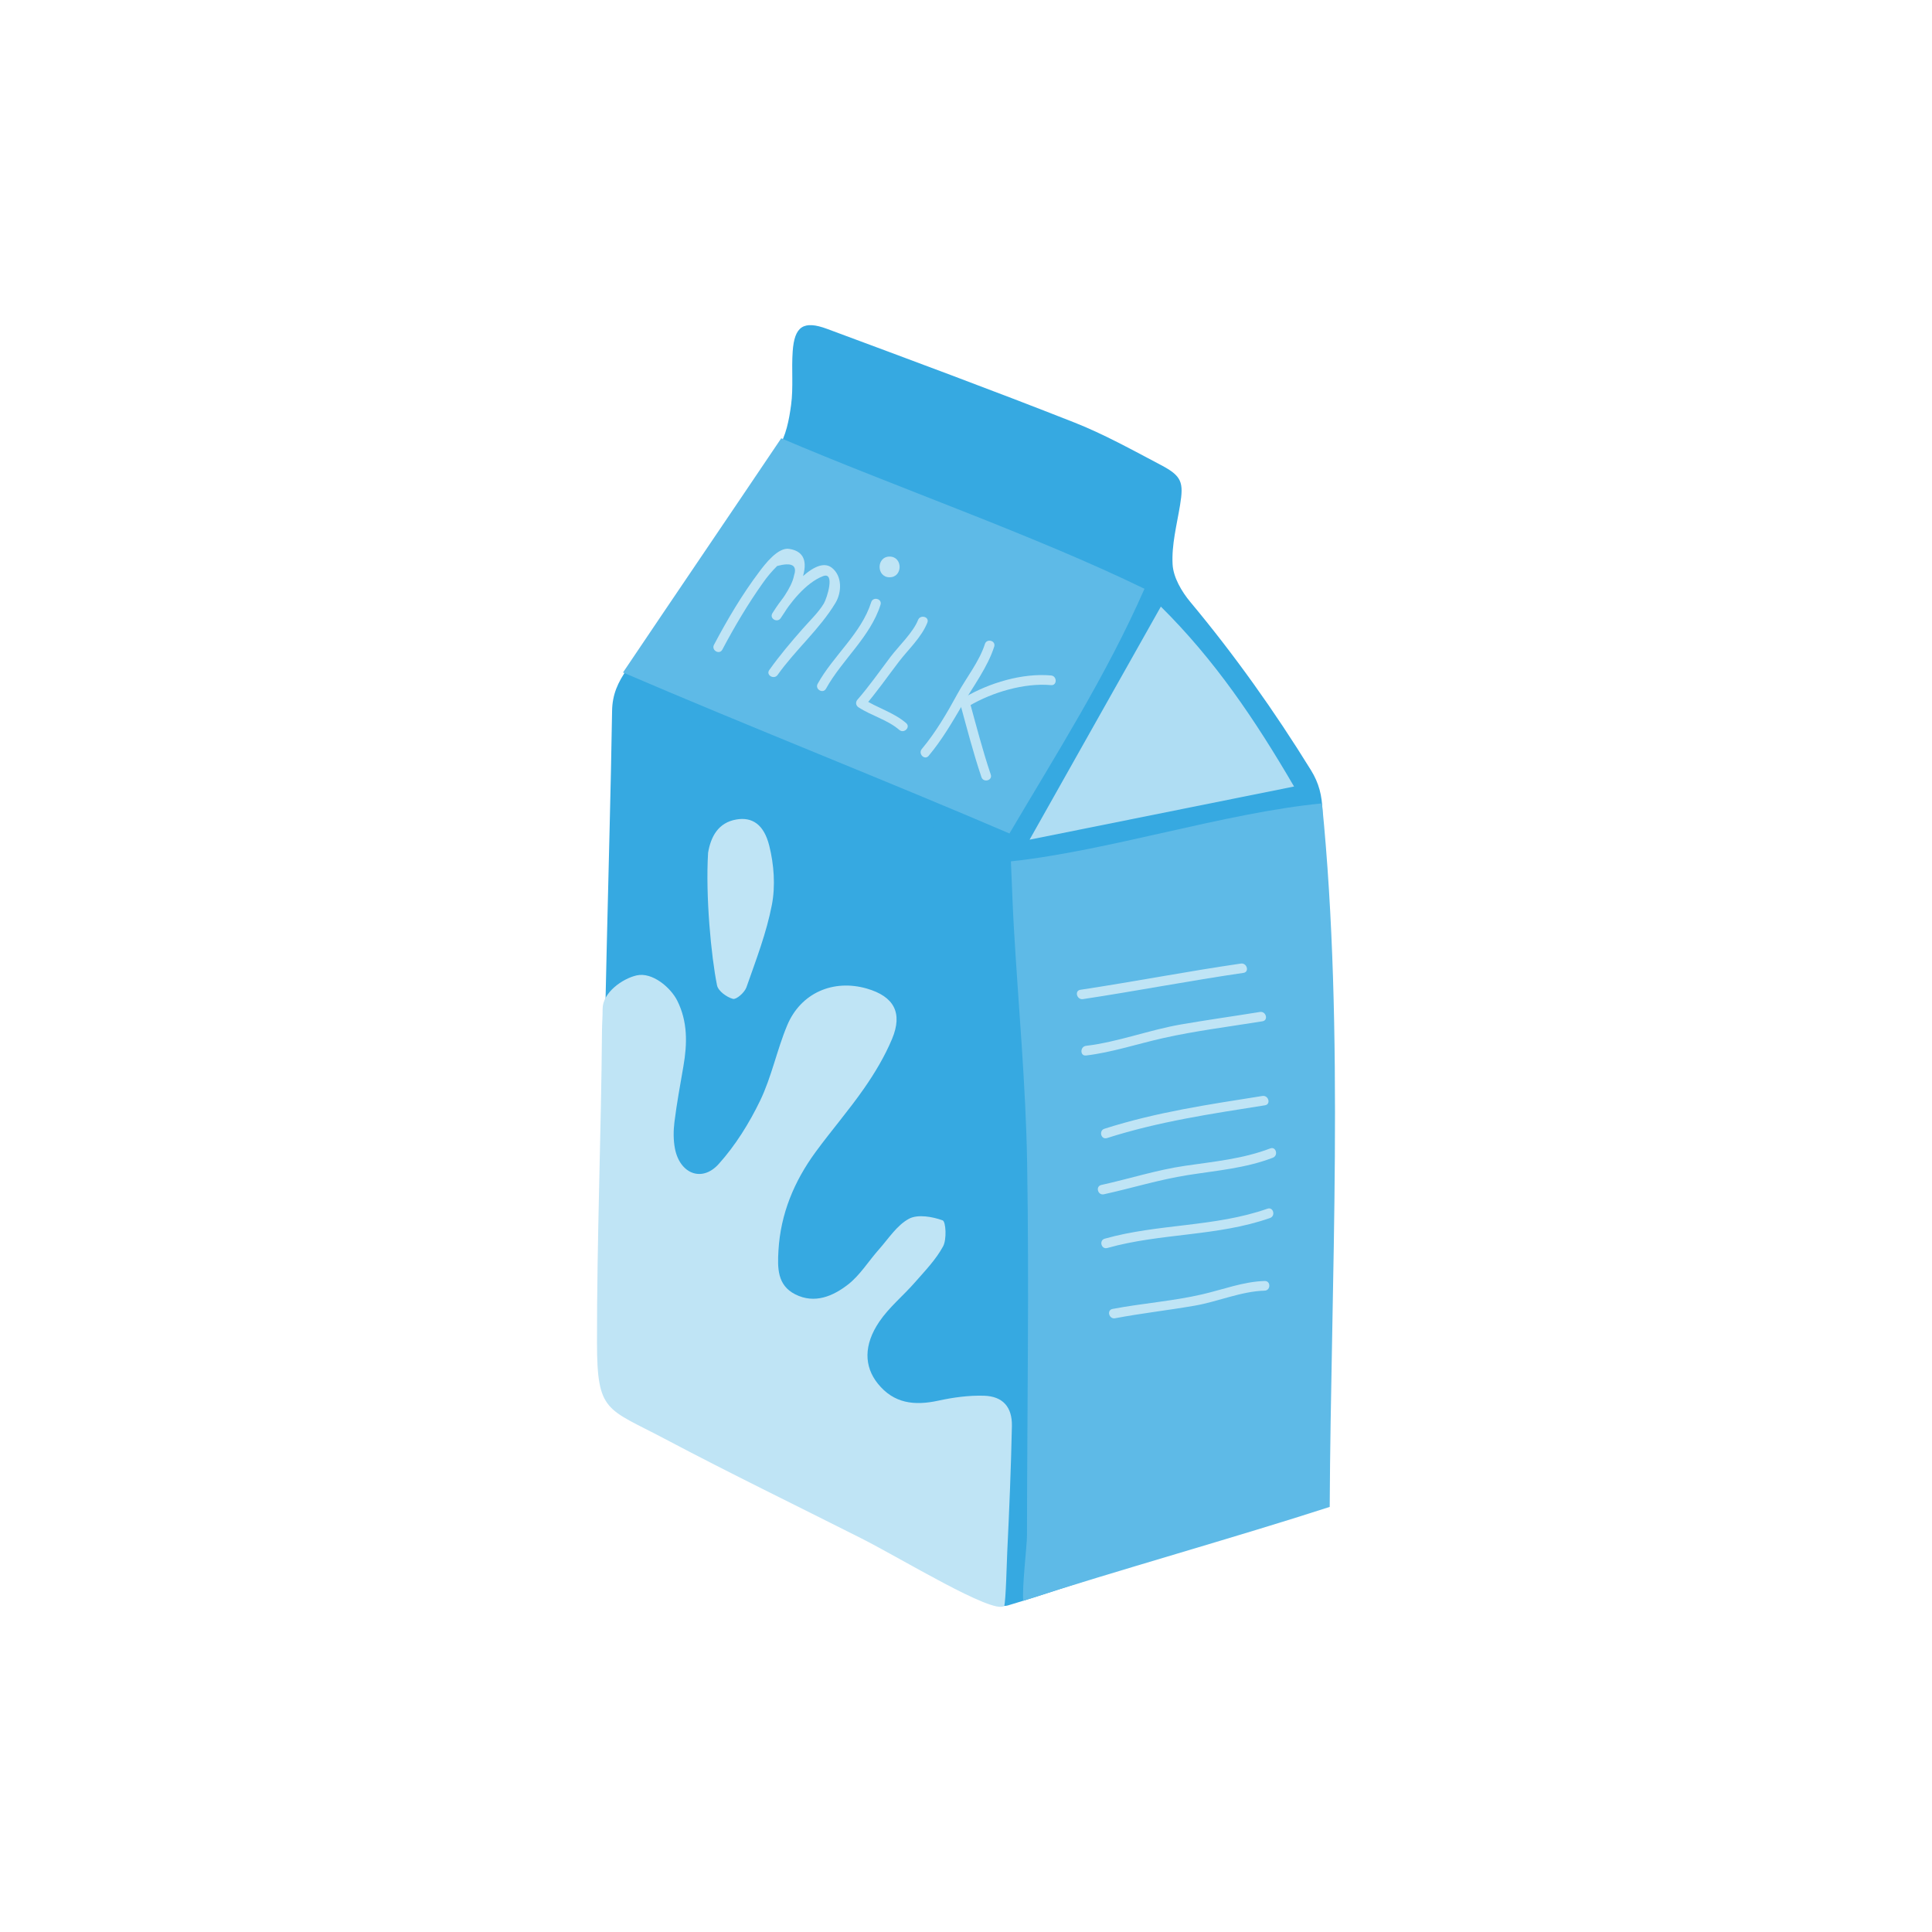 <?xml version="1.0" encoding="utf-8"?>
<!-- Generator: Adobe Illustrator 16.0.0, SVG Export Plug-In . SVG Version: 6.00 Build 0)  -->
<!DOCTYPE svg PUBLIC "-//W3C//DTD SVG 1.1//EN" "http://www.w3.org/Graphics/SVG/1.1/DTD/svg11.dtd">
<svg version="1.1" id="Layer_1" xmlns="http://www.w3.org/2000/svg" xmlns:xlink="http://www.w3.org/1999/xlink" x="0px" y="0px"
	 width="350px" height="350px" viewBox="0 0 350 350" enable-background="new 0 0 350 350" xml:space="preserve">
<g>
	<g>
		<path fill-rule="evenodd" clip-rule="evenodd" fill="#36A9E1" d="M108.622,229.506c0.407-18.465,0.842-38.434,1.305-58.401
			c0.318-14.104,0.735-28.204,0.958-42.31c0.042-2.968,1.04-5.187,2.75-7.616c9.284-13.192,18.387-26.516,27.3-39.958
			c1.457-2.191,2.014-5.159,2.378-7.854c0.43-3.182,0.059-6.46,0.287-9.679c0.318-4.581,1.959-5.7,6.267-4.096
			c14.942,5.555,29.891,11.088,44.72,16.93c5.412,2.132,10.549,4.996,15.712,7.715c3.814,2.007,4.158,3.126,3.478,7.273
			c-0.586,3.573-1.551,7.199-1.35,10.746c0.131,2.337,1.634,4.908,3.211,6.799c8.037,9.633,15.27,19.815,21.862,30.482
			c1.447,2.346,1.998,4.597,2.075,7.33c0.308,11.9,1.156,23.789,1.302,35.69c0.121,10.282-0.569,20.571-0.66,30.859
			c-0.068,8.223,0.316,16.45,0.324,24.673c0,5.419-0.386,10.832-0.464,16.251c-0.046,3.216,0.135,6.435,0.279,9.65
			c0.22,4.95-1.763,9.975-8.282,11.262c-9.021,1.779-17.688,5.318-26.485,8.157c-7.655,2.469-15.252,5.122-22.957,7.419
			c-1.292,0.385-3.161-0.34-4.499-1.051c-8.712-4.623-17.262-9.554-26.038-14.055c-10.409-5.339-20.989-10.343-31.494-15.487
			c-0.364-0.177-0.778-0.24-1.142-0.41c-10.703-4.975-10.975-5.431-10.846-17.29C108.653,238.695,108.622,234.854,108.622,229.506z"
			/>
		<path fill-rule="evenodd" clip-rule="evenodd" fill="#5EBAE7" d="M183.136,156.045c17.761-1.916,38.766-8.806,56.354-10.501
			c4.149,41.165,1.605,86.945,1.4,127.448c-16.615,5.387-38.978,11.64-55.52,17.004c-0.237-2.513,0.681-9.973,0.681-11.896
			c0.02-22.432,0.401-44.872,0.026-67.3c-0.237-14.292-1.588-28.565-2.412-42.849C183.46,164.363,183.345,160.772,183.136,156.045z"
			/>
		<path fill-rule="evenodd" clip-rule="evenodd" fill="#36A9E1" d="M114.855,126.963c2.867,0.93,5.008,1.45,7.013,2.3
			c7.8,3.308,15.338,7.392,23.375,9.918c9.732,3.057,18.356,8.25,27.557,12.294c4.815,2.116,6.726,5.187,7.132,10.545
			c2.097,27.614,2.736,55.267,2.963,82.938c0.013,1.363-0.223,2.733-0.297,3.545c-5.208,0.607-9.929,1.198-14.66,1.691
			c-2.477,0.26-4.975,0.168-6.509-2.219c-1.496-2.339-0.891-4.741,0.53-6.833c1.234-1.802,2.519-3.87,4.307-4.927
			c4.162-2.465,6.007-6.459,7.827-10.48c1.512-3.338,0.456-6.726-2.213-8.557c-3.559-2.443-6.114-2.516-9.241,0.535
			c-2.86,2.796-5.36,5.986-7.817,9.16c-2.644,3.414-5.855,4.728-10.389,3.567c-1.729-4.907-0.704-9.593,1.934-13.751
			c3.561-5.613,7.804-10.791,11.432-16.367c2.503-3.851,5.017-7.854,6.552-12.141c2.51-7.01-0.169-11.249-7.418-12.995
			c-6.322-1.524-13.375-0.004-16.559,8.443c-2.203,5.848-4.133,11.804-6.511,17.58c-1.869,4.536-2.986,5.324-8.138,7.63
			c-0.191-2.291-0.619-4.365-0.481-6.399c0.285-4.017,1.227-8.016,1.245-12.022c0.018-3.557-0.368-7.266-1.432-10.639
			c-1.683-5.366-3.963-6.248-9.706-4.936c-0.552,0.127-1.155,0.018-2.488,0.018C114.671,159.206,112.287,143.503,114.855,126.963z"
			/>
		<path fill-rule="evenodd" clip-rule="evenodd" fill="#BFE4F5" d="M181.923,290.934c-2.036,1.575-18.506-8.518-25.854-12.229
			c-12.216-6.172-23.543-11.646-35.642-18.047c-10.547-5.581-12.26-4.732-12.276-17.425c-0.032-18.171,0.771-38.403,0.905-56.573
			c0.011-1.215,0.125-2.635,0.113-3.848c-0.032-2.977,3.583-5.524,6.167-6.109c2.832-0.644,6.17,2.197,7.365,4.593
			c1.896,3.807,1.811,7.784,1.109,11.84c-0.582,3.37-1.204,6.739-1.628,10.13c-0.198,1.586-0.208,3.271,0.095,4.83
			c0.888,4.54,4.887,6.147,7.915,2.783c3.034-3.373,5.539-7.394,7.519-11.499c2.083-4.331,3.038-9.189,4.902-13.645
			c2.451-5.862,8.357-8.405,14.437-6.641c4.892,1.418,6.543,4.39,4.545,9.144c-1.313,3.128-3.094,6.117-5.037,8.907
			c-2.76,3.973-5.942,7.647-8.806,11.555c-3.886,5.312-6.345,11.191-6.729,17.86c-0.18,3.143-0.226,6.265,3.034,7.92
			c3.529,1.785,6.856,0.332,9.573-1.778c2.18-1.694,3.704-4.229,5.581-6.338c1.738-1.954,3.262-4.391,5.445-5.567
			c1.591-0.859,4.24-0.396,6.117,0.286c0.573,0.205,0.767,3.428,0.078,4.703c-1.294,2.4-3.281,4.447-5.109,6.534
			c-2.104,2.411-4.664,4.485-6.442,7.104c-2.878,4.239-2.758,8.132-0.286,11.219c2.906,3.632,6.654,4.034,10.937,3.108
			c2.719-0.594,5.551-0.985,8.313-0.901c3.408,0.104,5.12,2.047,5.051,5.485c-0.157,7.607-0.476,15.213-0.843,22.815
			C182.404,282.508,182.222,290.111,181.923,290.934z"/>
		<path fill-rule="evenodd" clip-rule="evenodd" fill="#5EBAE7" d="M112.863,121.827c9.809-14.575,18.933-27.971,28.665-42.429
			c20.236,8.659,46.028,17.637,65.808,27.267c-6.959,15.8-15.919,29.816-24.465,44.327
			C161.488,141.803,135.011,131.349,112.863,121.827z"/>
		<path fill-rule="evenodd" clip-rule="evenodd" fill="#AFDDF3" d="M234.431,142.485c-16.299,3.276-31.416,6.315-47.914,9.631
			c8.231-14.621,15.841-28.124,23.782-42.225C220.051,119.559,227.306,130.279,234.431,142.485z"/>
		<path fill-rule="evenodd" clip-rule="evenodd" fill="#BFE4F5" d="M128.277,154.479c0.492-2.895,1.816-5.456,5.13-6.023
			c2.79-0.479,4.973,0.817,5.955,4.765c0.849,3.401,1.128,7.234,0.481,10.65c-0.976,5.109-2.891,10.052-4.622,14.991
			c-0.32,0.927-1.821,2.256-2.439,2.094c-1.135-0.298-2.68-1.433-2.885-2.451C128.824,173.184,127.8,162.339,128.277,154.479"/>
	</g>
	<g>
		<g>
			<g>
				<path fill="#BFE4F5" d="M130.857,117.686c2.228-4.206,4.618-8.243,7.374-12.125c0.762-1.089,1.616-2.098,2.56-3.029
					c2.644-0.704,3.666-0.139,3.063,1.695c-0.438,2.339-2.633,4.914-3.928,6.863c0.503,0.294,1.007,0.588,1.511,0.883
					c1.675-2.765,4.566-6.41,7.654-7.595c2.256-0.866,0.731,3.999,0.148,4.965c-0.979,1.626-2.556,3.121-3.81,4.548
					c-2.131,2.424-4.201,4.862-6.069,7.496c-0.655,0.922,0.864,1.795,1.511,0.883c3.216-4.533,7.615-8.284,10.482-13.043
					c1.183-1.963,1.229-4.938-0.693-6.402c-3.271-2.489-9.452,6.15-10.733,8.266c-0.59,0.974,0.892,1.814,1.511,0.883
					c1.513-2.276,8.004-11.563,1.514-12.543c-2.039-0.308-4.411,2.832-5.381,4.121c-3.148,4.181-5.775,8.633-8.222,13.253
					C128.819,117.799,130.329,118.684,130.857,117.686L130.857,117.686z"/>
			</g>
		</g>
		<g>
			<g>
				<path fill="#BFE4F5" d="M157.828,109.092c-1.791,5.655-6.876,9.689-9.699,14.783c-0.547,0.988,0.964,1.87,1.511,0.883
					c2.901-5.235,8.03-9.372,9.875-15.201C159.857,108.478,158.167,108.02,157.828,109.092L157.828,109.092z"/>
			</g>
		</g>
		<g>
			<g>
				<path fill="#BFE4F5" d="M166.314,112.316c-0.883,2.252-3.522,4.742-4.989,6.681c-1.979,2.616-3.831,5.279-5.987,7.755
					c-0.382,0.438-0.316,1.051,0.177,1.374c2.369,1.553,5.214,2.235,7.404,4.106c0.853,0.729,2.097-0.503,1.237-1.237
					c-2.321-1.985-5.251-2.737-7.758-4.38c0.059,0.458,0.118,0.916,0.177,1.374c2.258-2.594,4.168-5.376,6.261-8.109
					c1.729-2.258,4.116-4.422,5.166-7.099C168.414,111.729,166.721,111.278,166.314,112.316L166.314,112.316z"/>
			</g>
		</g>
		<g>
			<g>
				<path fill="#BFE4F5" d="M178.421,116.673c-0.994,3.153-3.372,6.099-4.95,8.995c-1.905,3.495-3.92,6.961-6.479,10.023
					c-0.718,0.859,0.513,2.104,1.237,1.237c2.392-2.86,4.241-6.018,6.116-9.229c1.941-3.324,4.607-6.896,5.764-10.562
					C180.449,116.059,178.759,115.601,178.421,116.673L178.421,116.673z"/>
			</g>
		</g>
		<g>
			<g>
				<path fill="#BFE4F5" d="M175.632,127.844c4.136-2.436,9.945-4.166,14.777-3.728c1.124,0.102,1.114-1.649,0-1.75
					c-5.186-0.471-11.22,1.352-15.66,3.967C173.778,126.905,174.658,128.418,175.632,127.844L175.632,127.844z"/>
			</g>
		</g>
		<g>
			<g>
				<path fill="#BFE4F5" d="M173.951,127.49c1.213,4.43,2.377,8.945,3.847,13.295c0.359,1.063,2.05,0.607,1.688-0.465
					c-1.47-4.351-2.633-8.865-3.847-13.295C175.341,125.938,173.652,126.4,173.951,127.49L173.951,127.49z"/>
			</g>
		</g>
		<g>
			<g>
				<path fill="#BFE4F5" d="M161.161,104.58c2.418,0,2.418-3.75,0-3.75S158.742,104.58,161.161,104.58L161.161,104.58z"/>
			</g>
		</g>
		<g>
			<g>
				<path fill="#BFE4F5" d="M196.186,180.998c9.719-1.467,19.352-3.34,29.079-4.752c1.113-0.162,0.639-1.848-0.465-1.688
					c-9.729,1.413-19.36,3.285-29.079,4.752C194.607,179.479,195.082,181.165,196.186,180.998L196.186,180.998z"/>
			</g>
		</g>
		<g>
			<g>
				<path fill="#BFE4F5" d="M196.746,191.212c4.648-0.548,9.352-2.113,13.936-3.143c5.954-1.337,12.015-2.077,18.034-3.055
					c1.112-0.181,0.639-1.867-0.465-1.688c-4.769,0.774-9.553,1.44-14.313,2.263c-5.737,0.991-11.438,3.194-17.191,3.872
					C195.64,189.592,195.627,191.344,196.746,191.212L196.746,191.212z"/>
			</g>
		</g>
		<g>
			<g>
				<path fill="#BFE4F5" d="M200.542,206.173c9.456-3.02,18.868-4.39,28.626-5.94c1.112-0.177,0.639-1.863-0.465-1.688
					c-9.78,1.554-19.138,2.91-28.626,5.94C199.006,204.827,199.464,206.518,200.542,206.173L200.542,206.173z"/>
			</g>
		</g>
		<g>
			<g>
				<path fill="#BFE4F5" d="M199.977,216.356c5.104-1.122,10.015-2.657,15.194-3.476c5.246-0.828,10.414-1.234,15.412-3.144
					c1.043-0.398,0.591-2.091-0.465-1.688c-4.98,1.902-10.171,2.379-15.412,3.144c-5.19,0.758-10.093,2.354-15.194,3.476
					C198.409,214.911,198.877,216.599,199.977,216.356L199.977,216.356z"/>
			</g>
		</g>
		<g>
			<g>
				<path fill="#BFE4F5" d="M200.599,226.087c9.652-2.723,19.953-2.086,29.475-5.432c1.058-0.371,0.603-2.063-0.465-1.688
					c-9.529,3.349-19.82,2.708-29.475,5.432C199.049,224.705,199.511,226.394,200.599,226.087L200.599,226.087z"/>
			</g>
		</g>
		<g>
			<g>
				<path fill="#BFE4F5" d="M202.013,238.815c4.793-0.911,9.641-1.448,14.445-2.286c4.219-0.734,8.341-2.585,12.647-2.718
					c1.126-0.035,1.129-1.785,0-1.75c-3.863,0.119-7.577,1.557-11.313,2.422c-5.34,1.235-10.861,1.621-16.244,2.645
					C200.439,237.339,200.91,239.025,202.013,238.815L202.013,238.815z"/>
			</g>
		</g>
	</g>
</g>
</svg>

